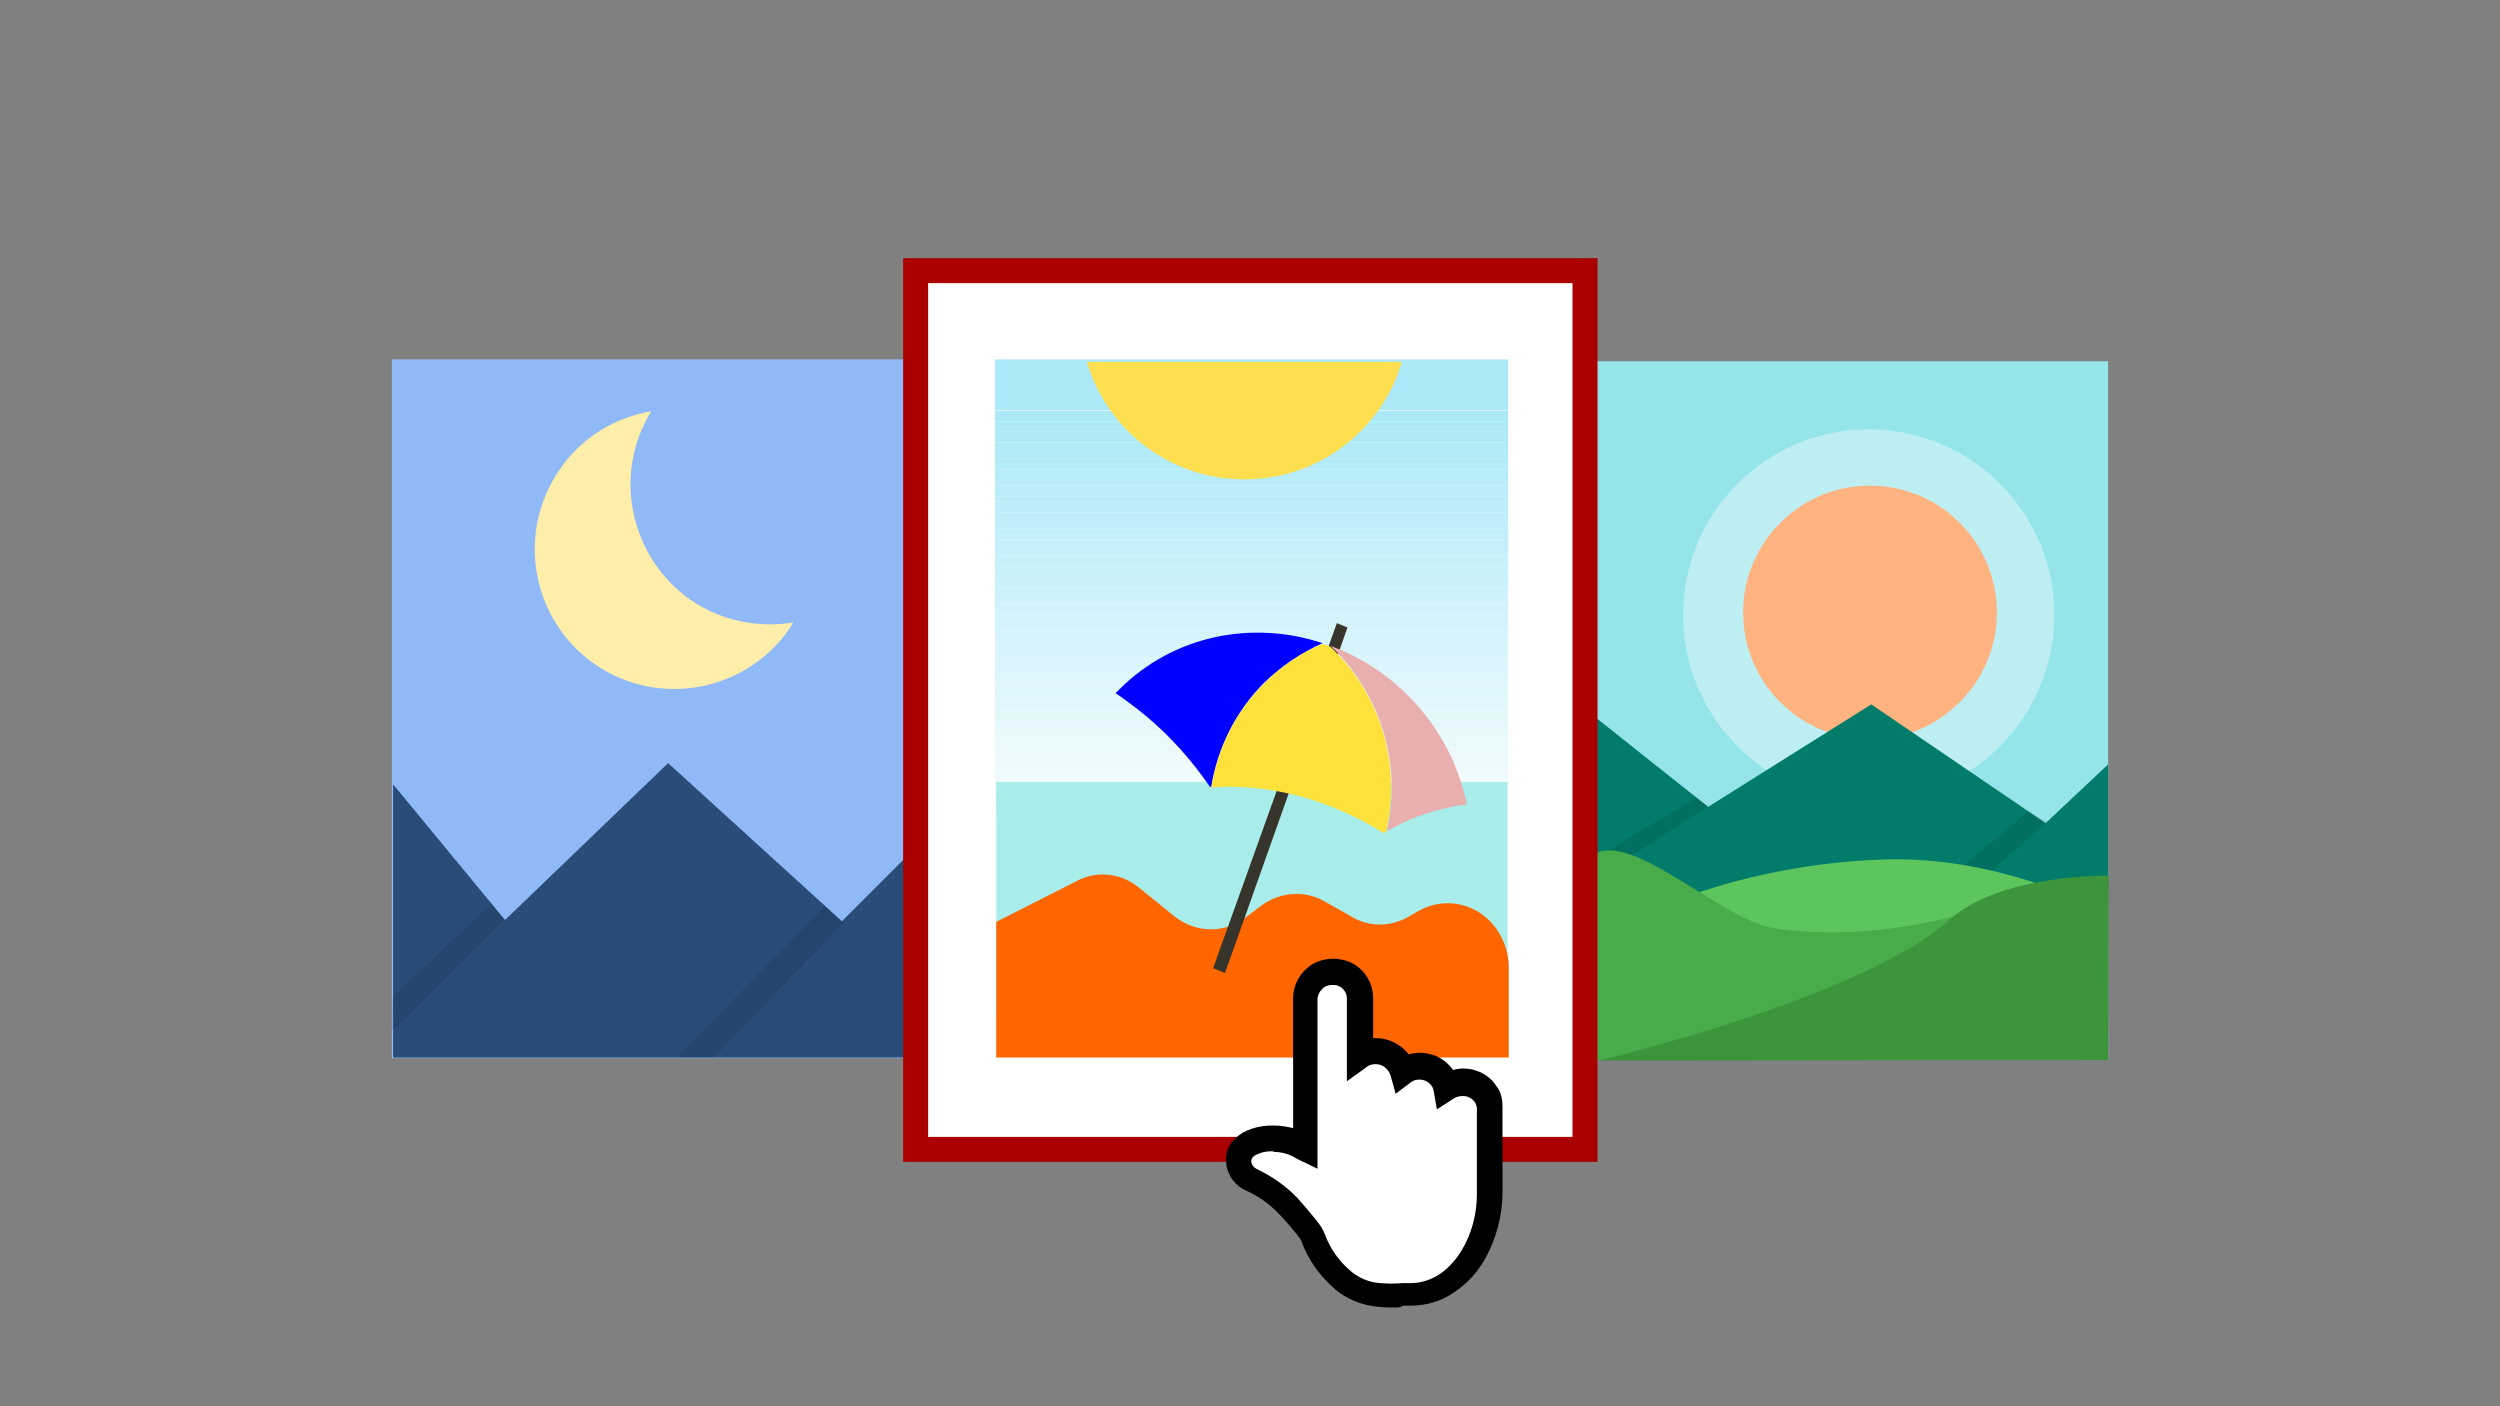 <?xml version="1.0" encoding="UTF-8" standalone="no"?>
<!-- Generator: Adobe Illustrator 25.3.1, SVG Export Plug-In . SVG Version: 6.00 Build 0)  -->

<svg
   version="1.1"
   id="Layer_1"
   x="0px"
   y="0px"
   viewBox="0 0 400 225"
   style="enable-background:new 0 0 400 225;"
   xml:space="preserve"
   sodipodi:docname="icon.svg"
   inkscape:version="1.2.2 (b0a8486541, 2022-12-01)"
   xmlns:inkscape="http://www.inkscape.org/namespaces/inkscape"
   xmlns:sodipodi="http://sodipodi.sourceforge.net/DTD/sodipodi-0.dtd"
   xmlns:xlink="http://www.w3.org/1999/xlink"
   xmlns="http://www.w3.org/2000/svg"
   xmlns:svg="http://www.w3.org/2000/svg"><rect x="0" y="0" width="400" height="225" fill="#808080" stroke="none"/><defs
   id="defs1649" /><sodipodi:namedview
   id="namedview1647"
   pagecolor="#ffffff"
   bordercolor="#000000"
   borderopacity="0.25"
   inkscape:showpageshadow="2"
   inkscape:pageopacity="0.0"
   inkscape:pagecheckerboard="0"
   inkscape:deskcolor="#d1d1d1"
   showgrid="false"
   inkscape:zoom="2.9667058"
   inkscape:cx="254.99664"
   inkscape:cy="136.51505"
   inkscape:window-width="1920"
   inkscape:window-height="1129"
   inkscape:window-x="-8"
   inkscape:window-y="-8"
   inkscape:window-maximized="1"
   inkscape:current-layer="g1644" />
<style
   type="text/css"
   id="style1343">
	.st0{fill:#94E4EA;}
	.st1{opacity:0.38;}
	.st2{fill:#FFFFFF;}
	.st3{fill:#017C6B;}
	.st4{opacity:0.1;}
	.st5{fill:#5CC55E;}
	.st6{fill:#47AC49;}
	.st7{fill:#3C943B;}
	.st8{fill:#8FBAF7;}
	.st9{fill:#2A4C78;}
	.st10{fill:#1D0EE0;}
	.st11{clip-path:url(#SVGID_4_);fill:#F9FDFE;}
	.st12{clip-path:url(#SVGID_4_);fill:#F8FDFE;}
	.st13{clip-path:url(#SVGID_4_);fill:#F7FCFE;}
	.st14{clip-path:url(#SVGID_4_);fill:#F6FCFE;}
	.st15{clip-path:url(#SVGID_4_);fill:#F5FCFE;}
	.st16{clip-path:url(#SVGID_4_);fill:#F4FCFE;}
	.st17{clip-path:url(#SVGID_4_);fill:#F3FBFE;}
	.st18{clip-path:url(#SVGID_4_);fill:#F2FBFD;}
	.st19{clip-path:url(#SVGID_4_);fill:#F1FBFD;}
	.st20{clip-path:url(#SVGID_4_);fill:#F0FBFD;}
	.st21{clip-path:url(#SVGID_4_);fill:#EFFAFD;}
	.st22{clip-path:url(#SVGID_4_);fill:#EEFAFD;}
	.st23{clip-path:url(#SVGID_4_);fill:#EDFAFD;}
	.st24{clip-path:url(#SVGID_4_);fill:#ECFAFD;}
	.st25{clip-path:url(#SVGID_4_);fill:#EBF9FD;}
	.st26{clip-path:url(#SVGID_4_);fill:#EAF9FD;}
	.st27{clip-path:url(#SVGID_4_);fill:#E9F9FD;}
	.st28{clip-path:url(#SVGID_4_);fill:#E8F9FD;}
	.st29{clip-path:url(#SVGID_4_);fill:#E7F8FD;}
	.st30{clip-path:url(#SVGID_4_);fill:#E6F8FD;}
	.st31{clip-path:url(#SVGID_4_);fill:#E5F8FC;}
	.st32{clip-path:url(#SVGID_4_);fill:#E4F8FC;}
	.st33{clip-path:url(#SVGID_4_);fill:#E3F7FC;}
	.st34{clip-path:url(#SVGID_4_);fill:#E2F7FC;}
	.st35{clip-path:url(#SVGID_4_);fill:#E1F7FC;}
	.st36{clip-path:url(#SVGID_4_);fill:#E0F7FC;}
	.st37{clip-path:url(#SVGID_4_);fill:#DFF6FC;}
	.st38{clip-path:url(#SVGID_4_);fill:#DEF6FC;}
	.st39{clip-path:url(#SVGID_4_);fill:#DDF6FC;}
	.st40{clip-path:url(#SVGID_4_);fill:#DCF5FC;}
	.st41{clip-path:url(#SVGID_4_);fill:#DBF5FC;}
	.st42{clip-path:url(#SVGID_4_);fill:#DAF5FC;}
	.st43{clip-path:url(#SVGID_4_);fill:#D9F5FC;}
	.st44{clip-path:url(#SVGID_4_);fill:#D8F4FB;}
	.st45{clip-path:url(#SVGID_4_);fill:#D7F4FB;}
	.st46{clip-path:url(#SVGID_4_);fill:#D6F4FB;}
	.st47{clip-path:url(#SVGID_4_);fill:#D5F4FB;}
	.st48{clip-path:url(#SVGID_4_);fill:#D4F3FB;}
	.st49{clip-path:url(#SVGID_4_);fill:#D3F3FB;}
	.st50{clip-path:url(#SVGID_4_);fill:#D1F3FB;}
	.st51{clip-path:url(#SVGID_4_);fill:#D0F3FB;}
	.st52{clip-path:url(#SVGID_4_);fill:#CFF2FB;}
	.st53{clip-path:url(#SVGID_4_);fill:#CEF2FB;}
	.st54{clip-path:url(#SVGID_4_);fill:#CDF2FB;}
	.st55{clip-path:url(#SVGID_4_);fill:#CCF2FB;}
	.st56{clip-path:url(#SVGID_4_);fill:#CBF1FA;}
	.st57{clip-path:url(#SVGID_4_);fill:#CAF1FA;}
	.st58{clip-path:url(#SVGID_4_);fill:#C9F1FA;}
	.st59{clip-path:url(#SVGID_4_);fill:#C8F1FA;}
	.st60{clip-path:url(#SVGID_4_);fill:#C7F0FA;}
	.st61{clip-path:url(#SVGID_4_);fill:#C6F0FA;}
	.st62{clip-path:url(#SVGID_4_);fill:#C5F0FA;}
	.st63{clip-path:url(#SVGID_4_);fill:#C4EFFA;}
	.st64{clip-path:url(#SVGID_4_);fill:#C3EFFA;}
	.st65{clip-path:url(#SVGID_4_);fill:#C2EFFA;}
	.st66{clip-path:url(#SVGID_4_);fill:#C1EFFA;}
	.st67{clip-path:url(#SVGID_4_);fill:#C0EEFA;}
	.st68{clip-path:url(#SVGID_4_);fill:#BFEEFA;}
	.st69{clip-path:url(#SVGID_4_);fill:#BEEEF9;}
	.st70{clip-path:url(#SVGID_4_);fill:#BDEEF9;}
	.st71{clip-path:url(#SVGID_4_);fill:#BCEDF9;}
	.st72{clip-path:url(#SVGID_4_);fill:#BBEDF9;}
	.st73{clip-path:url(#SVGID_4_);fill:#BAEDF9;}
	.st74{clip-path:url(#SVGID_4_);fill:#B9EDF9;}
	.st75{clip-path:url(#SVGID_4_);fill:#B8ECF9;}
	.st76{clip-path:url(#SVGID_4_);fill:#B7ECF9;}
	.st77{clip-path:url(#SVGID_4_);fill:#B6ECF9;}
	.st78{clip-path:url(#SVGID_4_);fill:#B5ECF9;}
	.st79{clip-path:url(#SVGID_4_);fill:#B4EBF9;}
	.st80{clip-path:url(#SVGID_4_);fill:#B3EBF9;}
	.st81{clip-path:url(#SVGID_4_);fill:#B2EBF9;}
	.st82{clip-path:url(#SVGID_4_);fill:#B1EBF8;}
	.st83{clip-path:url(#SVGID_4_);fill:#B0EAF8;}
	.st84{clip-path:url(#SVGID_4_);fill:#AFEAF8;}
	.st85{clip-path:url(#SVGID_4_);fill:#AEEAF8;}
	.st86{clip-path:url(#SVGID_4_);fill:#ADEAF8;}
	.st87{clip-path:url(#SVGID_4_);fill:#ACE9F8;}
	.st88{clip-path:url(#SVGID_4_);fill:#ABE9F8;}
	.st89{fill:#FFDF50;}
	.st90{fill:#A8EDEA;}
	.st91{fill:#FCD995;}
	.st92{fill:#37352B;}
	.st93{fill:#40AE80;}
	.st94{fill:#FB4143;}
	.st95{fill:#FFE13C;}
</style>
<g
   id="g1353">
	<g
   id="g1351">
		<defs
   id="defs1346">
			<rect
   id="SVGID_1_"
   width="400"
   height="225" />
		</defs>
		<clipPath
   id="SVGID_2_">
			<use
   xlink:href="#SVGID_1_"
   style="overflow:visible;"
   id="use1348" />
		</clipPath>
	</g>
</g>
<g
   id="g1644">
	<g
   id="g1395">
		<g
   id="g1357">
			<rect
   x="255.2"
   y="57.8"
   class="st0"
   width="82.1"
   height="111.8"
   id="rect1355" />
		</g>
		<g
   class="st1"
   id="g1361">
			<circle
   class="st2"
   cx="299"
   cy="98.4"
   r="29.7"
   id="circle1359" />
		</g>
		<g
   id="g1365">
			<circle
   class="st2"
   cx="299.2"
   cy="98"
   r="20.3"
   id="circle1363"
   style="fill:#ffb380" />
		</g>
		<g
   id="g1369">
			<polygon
   class="st3"
   points="327.3,131.7 299.4,112.7 273.3,129.1 255.3,114.8 255.5,149 337.3,142.1 337.3,122.3    "
   id="polygon1367" />
		</g>
		<g
   class="st4"
   id="g1375">
			<g
   id="g1373">
				<polygon
   points="315.3,142.3 327.5,131.5 324.5,129.8 309.6,142.3     "
   id="polygon1371" />
			</g>
		</g>
		<g
   class="st4"
   id="g1381">
			<g
   id="g1379">
				<polygon
   points="255.4,137.2 255.3,140.6 273.3,129 271.5,127.6     "
   id="polygon1377" />
			</g>
		</g>
		<g
   id="g1385">
			<path
   class="st5"
   d="M268.6,144c0,0,13.8-6,33.5-6.5c16.4-0.4,30.6,6.5,30.6,6.5l-39.2,11.4L268.6,144z"
   id="path1383" />
		</g>
		<g
   id="g1389">
			<path
   class="st6"
   d="M324.8,142.6c0,0-20.1,9.1-41,5.9c-8-1.2-22.2-15.1-28.4-12v33.1l74.1-0.7L324.8,142.6z"
   id="path1387" />
		</g>
		<g
   id="g1393">
			<path
   class="st7"
   d="M337.3,169.6l0.1-29.5c0,0-17.3-0.3-25.4,7c-14.1,12.7-56.3,22.6-56.3,22.6L337.3,169.6z"
   id="path1391" />
		</g>
	</g>
	<g
   id="g1423">
		<g
   id="g1399">
			<rect
   x="62.7"
   y="57.5"
   class="st8"
   width="82.1"
   height="111.8"
   id="rect1397" />
		</g>
		<g
   id="g1405">
			<g
   id="g1403">
				<path
   class="st2"
   d="M104.2,65.8c-5.8,1-11.2,4.2-14.7,9.4c-7,10.2-4.4,24.1,5.7,31.1c10.2,7,24.1,4.4,31.1-5.7      c0.2-0.3,0.4-0.7,0.6-1c-5.5,0.9-11.4-0.2-16.4-3.6C100.7,89.1,98,75.8,104.2,65.8z"
   id="path1401"
   style="fill:#ffeeaa" />
			</g>
		</g>
		<g
   id="g1409">
			<polygon
   class="st9"
   points="144.8,169.2 144.8,137.3 134.7,147.4 106.9,122.1 80.8,147.2 62.9,125.5 62.9,169.2    "
   id="polygon1407" />
		</g>
		<g
   class="st4"
   id="g1415">
			<g
   id="g1413">
				<polygon
   points="114.2,169.2 135,147.6 132,145 108.3,169.2     "
   id="polygon1411" />
			</g>
		</g>
		<g
   class="st4"
   id="g1421">
			<g
   id="g1419">
				<polygon
   points="62.8,159.5 62.7,165 80.8,147.1 78.6,144.6     "
   id="polygon1417" />
			</g>
		</g>
	</g>
	<g
   id="g1433">
		<g
   id="g1427">
			<rect
   x="146.5"
   y="43.3"
   class="st2"
   width="107.1"
   height="140.6"
   id="rect1425" />
		</g>
		<g
   id="g1431">
			<path
   class="st10"
   d="M255.6,185.9H144.5V41.3h111.1V185.9z M148.5,181.9h103.1V45.3H148.5V181.9z"
   id="path1429"
   style="fill:#aa0000" />
		</g>
	</g>
	<g
   id="g1603">
		<g
   id="g1601">
			<defs
   id="defs1436">
				<rect
   id="SVGID_3_"
   x="159.2"
   y="57.5"
   width="82.1"
   height="111.8" />
			</defs>
			<clipPath
   id="SVGID_4_">
				<use
   xlink:href="#SVGID_3_"
   style="overflow:visible;"
   id="use1438" />
			</clipPath>
			<rect
   x="159.2"
   y="132.7"
   class="st11"
   width="82.1"
   height="36.7"
   clip-path="url(#SVGID_4_)"
   id="rect1441" />
			<rect
   x="159.2"
   y="131.8"
   class="st11"
   width="82.1"
   height="0.9"
   clip-path="url(#SVGID_4_)"
   id="rect1443" />
			<rect
   x="159.2"
   y="131"
   class="st12"
   width="82.1"
   height="0.9"
   clip-path="url(#SVGID_4_)"
   id="rect1445" />
			<rect
   x="159.2"
   y="130.1"
   class="st13"
   width="82.1"
   height="0.9"
   clip-path="url(#SVGID_4_)"
   id="rect1447" />
			<rect
   x="159.2"
   y="129.2"
   class="st14"
   width="82.1"
   height="0.9"
   clip-path="url(#SVGID_4_)"
   id="rect1449" />
			<rect
   x="159.2"
   y="128.4"
   class="st15"
   width="82.1"
   height="0.9"
   clip-path="url(#SVGID_4_)"
   id="rect1451" />
			<rect
   x="159.2"
   y="127.5"
   class="st16"
   width="82.1"
   height="0.9"
   clip-path="url(#SVGID_4_)"
   id="rect1453" />
			<rect
   x="159.2"
   y="126.7"
   class="st17"
   width="82.1"
   height="0.9"
   clip-path="url(#SVGID_4_)"
   id="rect1455" />
			<rect
   x="159.2"
   y="125.8"
   class="st18"
   width="82.1"
   height="0.9"
   clip-path="url(#SVGID_4_)"
   id="rect1457" />
			<rect
   x="159.2"
   y="124.9"
   class="st19"
   width="82.1"
   height="0.9"
   clip-path="url(#SVGID_4_)"
   id="rect1459" />
			<rect
   x="159.2"
   y="124.1"
   class="st20"
   width="82.1"
   height="0.9"
   clip-path="url(#SVGID_4_)"
   id="rect1461" />
			<rect
   x="159.2"
   y="123.2"
   class="st21"
   width="82.1"
   height="0.9"
   clip-path="url(#SVGID_4_)"
   id="rect1463" />
			<rect
   x="159.2"
   y="122.4"
   class="st22"
   width="82.1"
   height="0.9"
   clip-path="url(#SVGID_4_)"
   id="rect1465" />
			<rect
   x="159.2"
   y="121.5"
   class="st23"
   width="82.1"
   height="0.9"
   clip-path="url(#SVGID_4_)"
   id="rect1467" />
			<rect
   x="159.2"
   y="120.6"
   class="st24"
   width="82.1"
   height="0.9"
   clip-path="url(#SVGID_4_)"
   id="rect1469" />
			<rect
   x="159.2"
   y="119.8"
   class="st25"
   width="82.1"
   height="0.9"
   clip-path="url(#SVGID_4_)"
   id="rect1471" />
			<rect
   x="159.2"
   y="118.9"
   class="st26"
   width="82.1"
   height="0.9"
   clip-path="url(#SVGID_4_)"
   id="rect1473" />
			<rect
   x="159.2"
   y="118.1"
   class="st27"
   width="82.1"
   height="0.9"
   clip-path="url(#SVGID_4_)"
   id="rect1475" />
			<rect
   x="159.2"
   y="117.2"
   class="st28"
   width="82.1"
   height="0.9"
   clip-path="url(#SVGID_4_)"
   id="rect1477" />
			<rect
   x="159.2"
   y="116.3"
   class="st29"
   width="82.1"
   height="0.9"
   clip-path="url(#SVGID_4_)"
   id="rect1479" />
			<rect
   x="159.2"
   y="115.5"
   class="st30"
   width="82.1"
   height="0.9"
   clip-path="url(#SVGID_4_)"
   id="rect1481" />
			<rect
   x="159.2"
   y="114.6"
   class="st31"
   width="82.1"
   height="0.9"
   clip-path="url(#SVGID_4_)"
   id="rect1483" />
			<rect
   x="159.2"
   y="113.8"
   class="st32"
   width="82.1"
   height="0.9"
   clip-path="url(#SVGID_4_)"
   id="rect1485" />
			<rect
   x="159.2"
   y="112.9"
   class="st33"
   width="82.1"
   height="0.9"
   clip-path="url(#SVGID_4_)"
   id="rect1487" />
			<rect
   x="159.2"
   y="112.1"
   class="st34"
   width="82.1"
   height="0.9"
   clip-path="url(#SVGID_4_)"
   id="rect1489" />
			<rect
   x="159.2"
   y="111.2"
   class="st35"
   width="82.1"
   height="0.9"
   clip-path="url(#SVGID_4_)"
   id="rect1491" />
			<rect
   x="159.2"
   y="110.3"
   class="st36"
   width="82.1"
   height="0.9"
   clip-path="url(#SVGID_4_)"
   id="rect1493" />
			<rect
   x="159.2"
   y="109.5"
   class="st37"
   width="82.1"
   height="0.9"
   clip-path="url(#SVGID_4_)"
   id="rect1495" />
			<rect
   x="159.2"
   y="108.6"
   class="st38"
   width="82.1"
   height="0.9"
   clip-path="url(#SVGID_4_)"
   id="rect1497" />
			<rect
   x="159.2"
   y="107.8"
   class="st39"
   width="82.1"
   height="0.9"
   clip-path="url(#SVGID_4_)"
   id="rect1499" />
			<rect
   x="159.2"
   y="106.9"
   class="st40"
   width="82.1"
   height="0.9"
   clip-path="url(#SVGID_4_)"
   id="rect1501" />
			<rect
   x="159.2"
   y="106"
   class="st41"
   width="82.1"
   height="0.9"
   clip-path="url(#SVGID_4_)"
   id="rect1503" />
			<rect
   x="159.2"
   y="105.2"
   class="st42"
   width="82.1"
   height="0.9"
   clip-path="url(#SVGID_4_)"
   id="rect1505" />
			<rect
   x="159.2"
   y="104.3"
   class="st43"
   width="82.1"
   height="0.9"
   clip-path="url(#SVGID_4_)"
   id="rect1507" />
			<rect
   x="159.2"
   y="103.5"
   class="st44"
   width="82.1"
   height="0.9"
   clip-path="url(#SVGID_4_)"
   id="rect1509" />
			<rect
   x="159.2"
   y="102.6"
   class="st45"
   width="82.1"
   height="0.9"
   clip-path="url(#SVGID_4_)"
   id="rect1511" />
			<rect
   x="159.2"
   y="101.7"
   class="st46"
   width="82.1"
   height="0.9"
   clip-path="url(#SVGID_4_)"
   id="rect1513" />
			<rect
   x="159.2"
   y="100.9"
   class="st47"
   width="82.1"
   height="0.9"
   clip-path="url(#SVGID_4_)"
   id="rect1515" />
			<rect
   x="159.2"
   y="100"
   class="st48"
   width="82.1"
   height="0.9"
   clip-path="url(#SVGID_4_)"
   id="rect1517" />
			<rect
   x="159.2"
   y="99.2"
   class="st49"
   width="82.1"
   height="0.9"
   clip-path="url(#SVGID_4_)"
   id="rect1519" />
			<rect
   x="159.2"
   y="98.3"
   class="st50"
   width="82.1"
   height="0.9"
   clip-path="url(#SVGID_4_)"
   id="rect1521" />
			<rect
   x="159.2"
   y="97.4"
   class="st51"
   width="82.1"
   height="0.9"
   clip-path="url(#SVGID_4_)"
   id="rect1523" />
			<rect
   x="159.2"
   y="96.6"
   class="st52"
   width="82.1"
   height="0.9"
   clip-path="url(#SVGID_4_)"
   id="rect1525" />
			<rect
   x="159.2"
   y="95.7"
   class="st53"
   width="82.1"
   height="0.9"
   clip-path="url(#SVGID_4_)"
   id="rect1527" />
			<rect
   x="159.2"
   y="94.9"
   class="st54"
   width="82.1"
   height="0.9"
   clip-path="url(#SVGID_4_)"
   id="rect1529" />
			<rect
   x="159.2"
   y="94"
   class="st55"
   width="82.1"
   height="0.9"
   clip-path="url(#SVGID_4_)"
   id="rect1531" />
			<rect
   x="159.2"
   y="93.1"
   class="st56"
   width="82.1"
   height="0.9"
   clip-path="url(#SVGID_4_)"
   id="rect1533" />
			<rect
   x="159.2"
   y="92.3"
   class="st57"
   width="82.1"
   height="0.9"
   clip-path="url(#SVGID_4_)"
   id="rect1535" />
			<rect
   x="159.2"
   y="91.4"
   class="st58"
   width="82.1"
   height="0.9"
   clip-path="url(#SVGID_4_)"
   id="rect1537" />
			<rect
   x="159.2"
   y="90.6"
   class="st59"
   width="82.1"
   height="0.9"
   clip-path="url(#SVGID_4_)"
   id="rect1539" />
			<rect
   x="159.2"
   y="89.7"
   class="st60"
   width="82.1"
   height="0.9"
   clip-path="url(#SVGID_4_)"
   id="rect1541" />
			<rect
   x="159.2"
   y="88.9"
   class="st61"
   width="82.1"
   height="0.9"
   clip-path="url(#SVGID_4_)"
   id="rect1543" />
			<rect
   x="159.2"
   y="88"
   class="st62"
   width="82.1"
   height="0.9"
   clip-path="url(#SVGID_4_)"
   id="rect1545" />
			<rect
   x="159.2"
   y="87.1"
   class="st63"
   width="82.1"
   height="0.9"
   clip-path="url(#SVGID_4_)"
   id="rect1547" />
			<rect
   x="159.2"
   y="86.3"
   class="st64"
   width="82.1"
   height="0.9"
   clip-path="url(#SVGID_4_)"
   id="rect1549" />
			<rect
   x="159.2"
   y="85.4"
   class="st65"
   width="82.1"
   height="0.9"
   clip-path="url(#SVGID_4_)"
   id="rect1551" />
			<rect
   x="159.2"
   y="84.6"
   class="st66"
   width="82.1"
   height="0.9"
   clip-path="url(#SVGID_4_)"
   id="rect1553" />
			<rect
   x="159.2"
   y="83.7"
   class="st67"
   width="82.1"
   height="0.9"
   clip-path="url(#SVGID_4_)"
   id="rect1555" />
			<rect
   x="159.2"
   y="82.8"
   class="st68"
   width="82.1"
   height="0.9"
   clip-path="url(#SVGID_4_)"
   id="rect1557" />
			<rect
   x="159.2"
   y="82"
   class="st69"
   width="82.1"
   height="0.9"
   clip-path="url(#SVGID_4_)"
   id="rect1559" />
			<rect
   x="159.2"
   y="81.1"
   class="st70"
   width="82.1"
   height="0.9"
   clip-path="url(#SVGID_4_)"
   id="rect1561" />
			<rect
   x="159.2"
   y="80.3"
   class="st71"
   width="82.1"
   height="0.9"
   clip-path="url(#SVGID_4_)"
   id="rect1563" />
			<rect
   x="159.2"
   y="79.4"
   class="st72"
   width="82.1"
   height="0.9"
   clip-path="url(#SVGID_4_)"
   id="rect1565" />
			<rect
   x="159.2"
   y="78.5"
   class="st73"
   width="82.1"
   height="0.9"
   clip-path="url(#SVGID_4_)"
   id="rect1567" />
			<rect
   x="159.2"
   y="77.7"
   class="st74"
   width="82.1"
   height="0.9"
   clip-path="url(#SVGID_4_)"
   id="rect1569" />
			<rect
   x="159.2"
   y="76.8"
   class="st75"
   width="82.1"
   height="0.9"
   clip-path="url(#SVGID_4_)"
   id="rect1571" />
			<rect
   x="159.2"
   y="76"
   class="st76"
   width="82.1"
   height="0.9"
   clip-path="url(#SVGID_4_)"
   id="rect1573" />
			<rect
   x="159.2"
   y="75.1"
   class="st77"
   width="82.1"
   height="0.9"
   clip-path="url(#SVGID_4_)"
   id="rect1575" />
			<rect
   x="159.2"
   y="74.2"
   class="st78"
   width="82.1"
   height="0.9"
   clip-path="url(#SVGID_4_)"
   id="rect1577" />
			<rect
   x="159.2"
   y="73.4"
   class="st79"
   width="82.1"
   height="0.9"
   clip-path="url(#SVGID_4_)"
   id="rect1579" />
			<rect
   x="159.2"
   y="72.5"
   class="st80"
   width="82.1"
   height="0.9"
   clip-path="url(#SVGID_4_)"
   id="rect1581" />
			<rect
   x="159.2"
   y="71.7"
   class="st81"
   width="82.1"
   height="0.9"
   clip-path="url(#SVGID_4_)"
   id="rect1583" />
			<rect
   x="159.2"
   y="70.8"
   class="st82"
   width="82.1"
   height="0.9"
   clip-path="url(#SVGID_4_)"
   id="rect1585" />
			<rect
   x="159.2"
   y="69.9"
   class="st83"
   width="82.1"
   height="0.9"
   clip-path="url(#SVGID_4_)"
   id="rect1587" />
			<rect
   x="159.2"
   y="69.1"
   class="st84"
   width="82.1"
   height="0.9"
   clip-path="url(#SVGID_4_)"
   id="rect1589" />
			<rect
   x="159.2"
   y="68.2"
   class="st85"
   width="82.1"
   height="0.9"
   clip-path="url(#SVGID_4_)"
   id="rect1591" />
			<rect
   x="159.2"
   y="67.4"
   class="st86"
   width="82.1"
   height="0.9"
   clip-path="url(#SVGID_4_)"
   id="rect1593" />
			<rect
   x="159.2"
   y="66.5"
   class="st87"
   width="82.1"
   height="0.9"
   clip-path="url(#SVGID_4_)"
   id="rect1595" />
			<rect
   x="159.2"
   y="65.7"
   class="st88"
   width="82.1"
   height="0.9"
   clip-path="url(#SVGID_4_)"
   id="rect1597" />
			<rect
   x="159.2"
   y="57.5"
   class="st88"
   width="82.1"
   height="8.1"
   clip-path="url(#SVGID_4_)"
   id="rect1599" />
		</g>
	</g>
	<g
   id="g1607">
		<path
   class="st89"
   d="M173.9,57.9c3.2,10.9,13.3,18.8,25.2,18.8c11.9,0,22-7.9,25.2-18.8H173.9z"
   id="path1605" />
	</g>
	<g
   id="g1611">
		<rect
   x="159.4"
   y="125.1"
   class="st90"
   width="81.8"
   height="37.3"
   id="rect1609" />
	</g>
	<g
   id="g1615">
		<path
   class="st91"
   d="M238.1,147.1L238.1,147.1c-3.1-2.9-7.6-3.4-11.2-1.3l-1.4,0.8c-2.9,1.7-6.3,1.8-9.2,0.1l-4.4-2.5    c-3.2-1.8-7.1-1.5-10.1,0.7l-2.5,1.9c-3.4,2.6-8,2.5-11.4-0.2l-5.7-4.6c-2.7-2.2-6.3-2.7-9.4-1.3l-13.4,6.8v21.7h82v-14.4    C241.4,151.9,240.2,149.1,238.1,147.1z"
   id="path1613"
   style="fill:#ff6600" />
	</g>
	<g
   id="g1635">
		<g
   id="g1619">
			<polygon
   class="st92"
   points="213.9,99.7 194.1,154.9 196,155.7 215.6,100.4    "
   id="polygon1617" />
		</g>
		<g
   id="g1633">
			<g
   id="g1623">
				<path
   class="st93"
   d="M221.9,133c3.9-2.3,8.2-3.7,12.8-4.3c-1.3-6.3-4.4-12.4-9.4-17.4c-3.7-3.7-7.9-6.3-12.5-8      c0.3,0.2,0.5,0.5,0.8,0.7C221.4,112,224.2,123,221.9,133z"
   id="path1621"
   style="fill:#e9afaf" />
			</g>
			<g
   id="g1627">
				<path
   class="st94"
   d="M211.6,102.9c-11.2-3.7-23.8-1.3-32.5,7.4c-0.2,0.2-0.4,0.4-0.6,0.6c2.9,2,5.7,4.2,8.3,6.8      c2.6,2.6,4.8,5.3,6.8,8.2c0.1,0,0.1,0,0.2,0c1-6.1,3.8-12,8.5-16.7C205.1,106.5,208.3,104.4,211.6,102.9z"
   id="path1625"
   style="fill:#0000ff" />
			</g>
			<g
   id="g1631">
				<path
   class="st95"
   d="M202.3,109.3c-4.7,4.7-7.5,10.5-8.5,16.7c9-0.7,18.8,1.8,27.6,7.3c0.1-0.1,0.3-0.2,0.4-0.3      c2.3-10-0.5-21.1-8.3-28.9c-0.3-0.3-0.5-0.5-0.8-0.7c-0.4-0.1-0.8-0.3-1.1-0.4C208.3,104.4,205.1,106.5,202.3,109.3z"
   id="path1629" />
			</g>
		</g>
	</g>
	<g
   id="_Group_">
		<g
   id="g1641">
			<path
   class="st2"
   d="M238.4,177.2c0,4.6,0,9.1,0,13.7c0,3.5-0.9,6.9-2.6,9.9c-1,1.8-2.5,3.4-4.2,4.6c-1.7,1.2-3.7,1.8-5.7,1.8     c-1.6,0-3.3,0-4.9,0c-2.3-0.2-4.5-1.1-6.3-2.7c-2-1.8-3.5-4.1-4.4-6.6c-0.1-0.3-0.3-0.5-0.4-0.8c-1.2-1.4-2.3-2.7-3.5-4.1     c-1.7-1.8-3.7-3.2-5.9-4.2c-1.1-0.5-1.9-1.5-2-2.7c-0.2-1.4,0.5-2.4,1.7-3.1c1.2-0.7,2.7-0.9,4.1-0.8c1.6,0.1,3.3,0.6,4.7,1.4     l0.2,0.1c0-0.5-0.1-1-0.1-1.4c0-7,0-15.5,0-22.5c0-2.4,2-4.3,4.3-4.3c0.2,0,0.5,0,0.7,0.1c2.2,0.3,3.8,2.2,3.6,4.4     c0,1.8,0,5.3,0,7.2c0,0.6,0,1.2,0,1.9c2-1.4,4.7-1,6.2,1c0.3,0.4,0.5,0.9,0.7,1.4c1.2-0.9,2.7-1.2,4.2-0.7     c1.4,0.5,2.5,1.7,2.8,3.2l0.3-0.2c2-1.3,4.8-0.7,6.1,1.3c0,0,0,0,0,0.1C238.2,175.8,238.4,176.5,238.4,177.2z"
   id="path1637" />
			<path
   d="M223.2,209.2c-0.8,0-1.7,0-2.5-0.1c-2.8-0.2-5.5-1.3-7.5-3.2c-2.2-2-4-4.5-5-7.4c0,0-0.1-0.1-0.1-0.2l-0.6-0.8     c-0.9-1.1-1.8-2.2-2.8-3.2c-1.5-1.6-3.3-2.9-5.3-3.8c-1.7-0.7-3-2.4-3.2-4.3c-0.3-2.1,0.7-3.8,2.7-5c1.7-0.9,3.5-1.2,5.3-1.1     c0.9,0,1.8,0.2,2.7,0.4v-20.8c0-1.7,0.7-3.3,1.9-4.5s2.8-1.8,4.5-1.8c0.4,0,0.7,0,1.1,0.1c3.1,0.4,5.4,3.2,5.3,6.4v6.2     c0.5,0,1.1,0,1.6,0.1c1.6,0.3,3.1,1.2,4.1,2.5c1.3-0.4,2.6-0.3,3.9,0.1c1.3,0.4,2.4,1.3,3.2,2.4c1-0.3,2-0.3,3-0.1     c1.7,0.4,3.1,1.3,4,2.8l0.1,0.1c0.6,0.9,0.8,2,0.8,3v13.7c0,3.8-1,7.6-2.9,10.9c-1.2,2.1-2.9,3.9-4.9,5.2c-2,1.4-4.4,2.1-6.8,2.1     l-1.3,0C224.1,209.2,223.7,209.2,223.2,209.2z M203.4,184.2c-0.9,0-1.7,0.2-2.5,0.6c-0.7,0.4-0.7,0.8-0.7,1.1     c0.1,0.5,0.4,0.9,0.8,1.1c2.5,1.2,4.7,2.7,6.6,4.7c1,1.1,2,2.3,2.9,3.4l0.6,0.8c0.3,0.4,0.6,0.9,0.8,1.4c0.8,2.2,2.1,4.2,3.9,5.8     c1.4,1.3,3.2,2.1,5.1,2.2c1.1,0.1,2.3,0.1,3.5,0l1.3,0c1.6,0,3.2-0.5,4.6-1.4c1.5-1,2.7-2.4,3.6-3.9c1.6-2.7,2.4-5.8,2.4-8.9     v-13.7c0-0.3-0.1-0.7-0.3-1c-0.3-0.5-0.9-0.9-1.5-1s-1.3,0-1.8,0.3l-2.8,1.8l-0.5-2.9c-0.1-0.8-0.7-1.4-1.4-1.7     c-0.8-0.3-1.7-0.2-2.3,0.3l-2.4,1.8l-0.8-2.9c-0.1-0.3-0.2-0.5-0.4-0.8c-0.4-0.5-0.9-0.9-1.6-1c-0.6-0.1-1.3,0-1.8,0.4l-3.2,2.3     l0-13.1c0.1-1.1-0.8-2.2-1.9-2.3c-0.2,0-0.4,0-0.5,0c-0.6,0-1.2,0.2-1.6,0.7c-0.4,0.4-0.7,1-0.7,1.6v22.5c0,0.2,0,0.3,0,0.5     c0,0.3,0,0.6,0,0.9v3.2l-3.3-1.6c-1.1-0.7-2.4-1.1-3.7-1.1C203.8,184.2,203.6,184.2,203.4,184.2z"
   id="path1639" />
		</g>
	</g>
</g>
</svg>
